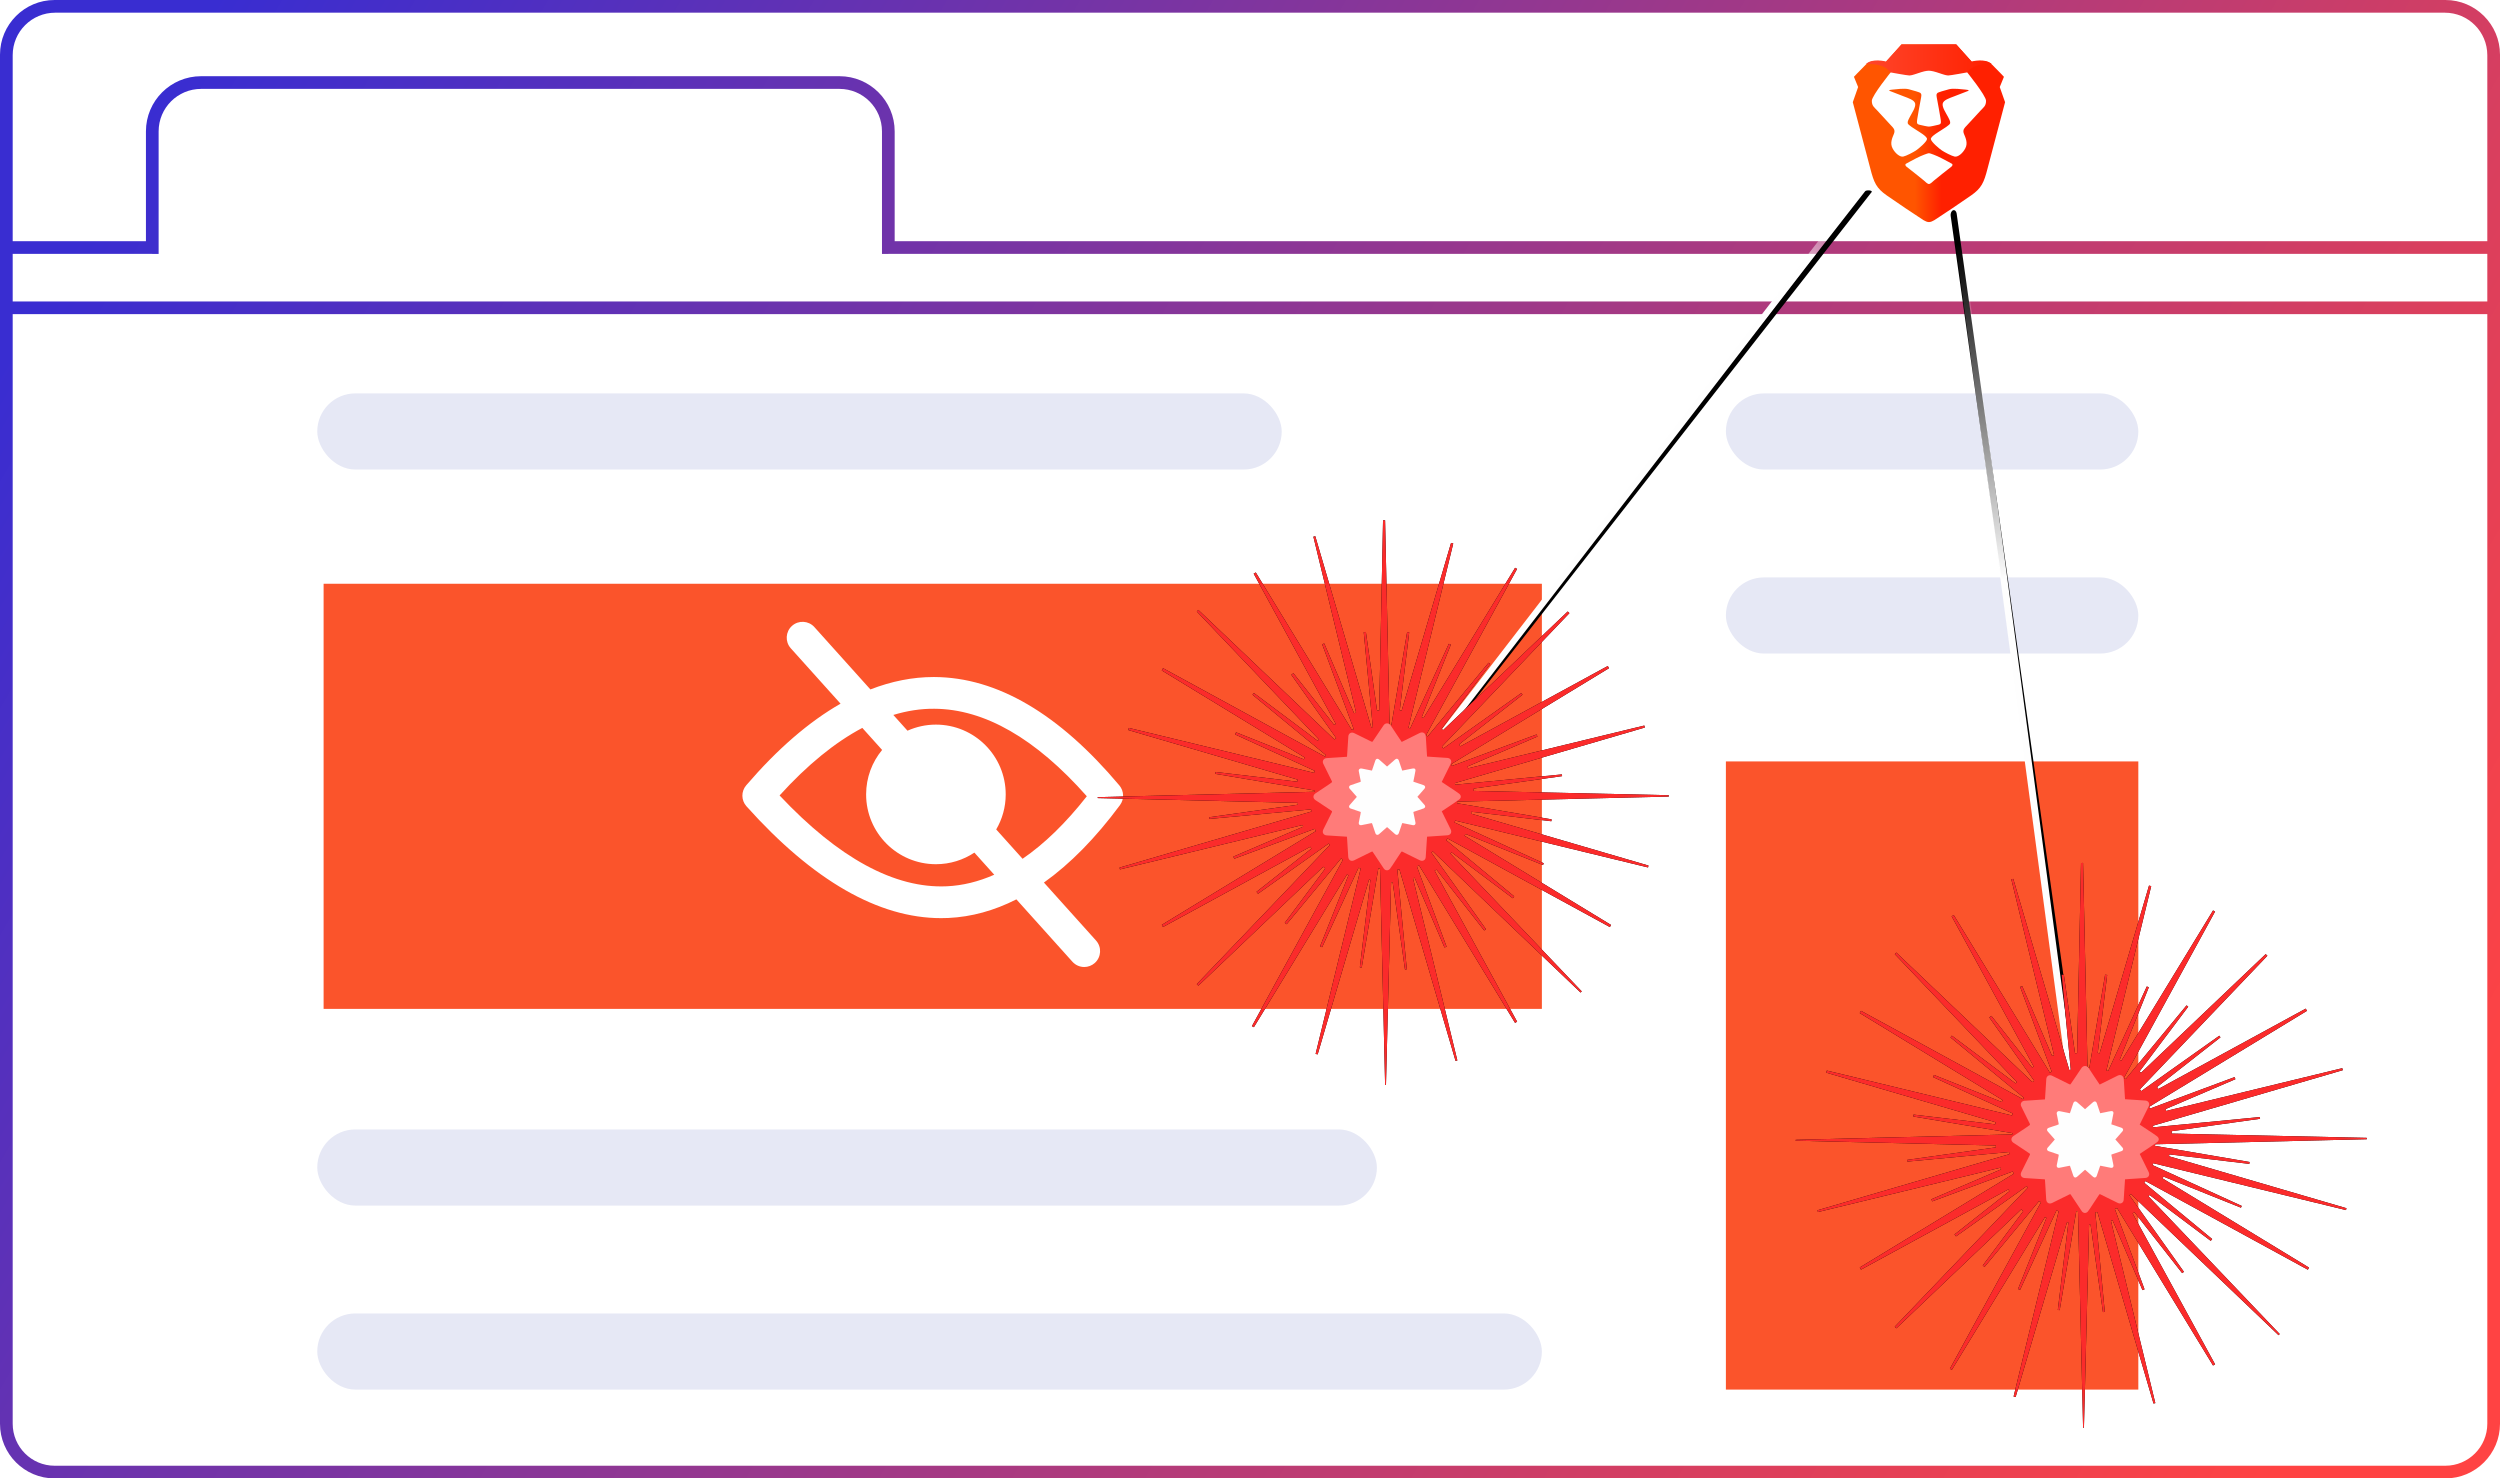 <?xml version="1.0" encoding="UTF-8"?>
<svg width="394px" height="233px" viewBox="0 0 394 233" version="1.1" xmlns="http://www.w3.org/2000/svg" xmlns:xlink="http://www.w3.org/1999/xlink">
    <!-- Generator: Sketch 57.1 (83088) - https://sketch.com -->
    <title>shields copy</title>
    <desc>Created with Sketch.</desc>
    <defs>
        <linearGradient x1="-2.165%" y1="32.514%" x2="101.497%" y2="68.408%" id="linearGradient-1">
            <stop stop-color="#392DD1" offset="0%"></stop>
            <stop stop-color="#FF4343" offset="100%"></stop>
        </linearGradient>
        <filter x="-21.2%" y="-14.2%" width="141.7%" height="130.3%" filterUnits="objectBoundingBox" id="filter-2">
            <feMorphology radius="1.5" operator="dilate" in="SourceAlpha" result="shadowSpreadOuter1"></feMorphology>
            <feOffset dx="0" dy="2" in="shadowSpreadOuter1" result="shadowOffsetOuter1"></feOffset>
            <feGaussianBlur stdDeviation="4" in="shadowOffsetOuter1" result="shadowBlurOuter1"></feGaussianBlur>
            <feColorMatrix values="0 0 0 0 1   0 0 0 0 0.265   0 0 0 0 0.265  0 0 0 1 0" type="matrix" in="shadowBlurOuter1" result="shadowMatrixOuter1"></feColorMatrix>
            <feMerge>
                <feMergeNode in="shadowMatrixOuter1"></feMergeNode>
                <feMergeNode in="SourceGraphic"></feMergeNode>
            </feMerge>
        </filter>
        <path d="M0.539,112 C0.49,112 0.438,111.997 0.387,111.991 C0.101,111.96 -0.063,111.847 0.023,111.739 L73.943,17.145 C74.026,17.038 74.327,16.977 74.612,17.008 C74.898,17.04 75.062,17.153 74.978,17.261 L1.056,111.854 C0.988,111.943 0.773,112 0.539,112" id="path-3"></path>
        <filter x="-8.0%" y="-6.3%" width="116.0%" height="112.6%" filterUnits="objectBoundingBox" id="filter-4">
            <feOffset dx="0" dy="0" in="SourceAlpha" result="shadowOffsetOuter1"></feOffset>
            <feGaussianBlur stdDeviation="2" in="shadowOffsetOuter1" result="shadowBlurOuter1"></feGaussianBlur>
            <feColorMatrix values="0 0 0 0 0.936   0 0 0 0 0.122   0 0 0 0 0.122  0 0 0 1 0" type="matrix" in="shadowBlurOuter1"></feColorMatrix>
        </filter>
        <linearGradient x1="61.868%" y1="-2.856%" x2="50%" y2="14.776%" id="linearGradient-5">
            <stop stop-color="#FFFFFF" stop-opacity="0" offset="0%"></stop>
            <stop stop-color="#FEFEFE" offset="100%"></stop>
        </linearGradient>
        <path d="M112.962,163.994 C112.758,163.994 112.569,163.8 112.504,163.494 L82.465,21.923 C82.385,21.548 82.525,21.145 82.778,21.026 C83.032,20.911 83.3,21.116 83.38,21.494 L113.42,163.065 C113.5,163.439 113.359,163.843 113.107,163.961 C113.059,163.983 113.01,163.994 112.962,163.994" id="path-6"></path>
        <filter x="-19.4%" y="-4.2%" width="138.7%" height="108.4%" filterUnits="objectBoundingBox" id="filter-7">
            <feOffset dx="0" dy="0" in="SourceAlpha" result="shadowOffsetOuter1"></feOffset>
            <feGaussianBlur stdDeviation="2" in="shadowOffsetOuter1" result="shadowBlurOuter1"></feGaussianBlur>
            <feColorMatrix values="0 0 0 0 0.936   0 0 0 0 0.122   0 0 0 0 0.122  0 0 0 1 0" type="matrix" in="shadowBlurOuter1"></feColorMatrix>
        </filter>
        <linearGradient x1="50%" y1="13.209%" x2="51.43%" y2="47.018%" id="linearGradient-8">
            <stop stop-color="#FFFFFF" stop-opacity="0" offset="0%"></stop>
            <stop stop-color="#FEFEFE" offset="100%"></stop>
        </linearGradient>
        <path d="M56.393,85.202 C53.443,75.139 50.494,65.077 47.544,55.015 C47.436,55.033 47.328,55.051 47.22,55.069 C47.719,60.298 48.219,65.527 48.718,70.756 C48.619,70.766 48.521,70.776 48.422,70.786 C47.774,66.198 47.126,61.61 46.477,57.023 C46.399,57.022 46.321,57.021 46.243,57.02 C45.972,67.679 45.702,78.339 45.431,89 C45.385,89 45.338,89 45.292,89 C45.025,77.626 44.757,66.252 44.489,54.878 C44.401,54.874 44.313,54.87 44.225,54.866 C43.353,60.07 42.482,65.275 41.611,70.479 C41.51,70.468 41.409,70.458 41.308,70.446 C41.864,65.857 42.419,61.267 42.976,56.677 C42.905,56.656 42.835,56.634 42.764,56.613 C40.065,65.8 37.365,74.987 34.665,84.174 C34.557,84.147 34.448,84.121 34.339,84.095 C36.708,74.356 39.076,64.618 41.445,54.88 L41.102,54.767 C39.191,58.936 37.28,63.106 35.369,67.276 C35.259,67.233 35.149,67.191 35.039,67.149 C36.532,63.411 38.026,59.674 39.519,55.936 C39.439,55.9 39.36,55.863 39.281,55.826 C34.391,63.847 29.502,71.868 24.612,79.889 C24.509,79.833 24.405,79.776 24.301,79.719 C29.086,70.973 33.871,62.226 38.656,53.48 C38.556,53.418 38.456,53.356 38.357,53.293 C35.495,56.749 32.632,60.204 29.77,63.66 L29.475,63.445 C31.601,60.593 33.728,57.74 35.854,54.888 C35.753,54.792 35.652,54.697 35.551,54.601 C28.989,60.849 22.427,67.096 15.865,73.345 C15.78,73.262 15.694,73.179 15.609,73.096 C22.6,65.786 29.591,58.475 36.583,51.165 C36.524,51.09 36.465,51.014 36.407,50.939 C32.693,53.577 28.979,56.214 25.265,58.853 C25.186,58.751 25.107,58.65 25.028,58.549 C27.913,56.279 30.798,54.009 33.682,51.738 C33.624,51.643 33.566,51.547 33.508,51.452 C25.769,55.666 18.03,59.88 10.291,64.094 C10.227,63.98 10.162,63.866 10.097,63.752 C18.188,58.83 26.277,53.907 34.368,48.984 C34.312,48.865 34.257,48.745 34.201,48.626 C29.972,50.196 25.744,51.765 21.515,53.335 C21.47,53.224 21.425,53.114 21.379,53.002 C25.045,51.431 28.71,49.86 32.376,48.288 L32.284,48.027 C22.692,50.358 13.101,52.688 3.509,55.019 C3.485,54.925 3.46,54.831 3.436,54.737 C13.514,51.79 23.593,48.843 33.672,45.896 C33.656,45.784 33.639,45.671 33.622,45.558 C28.278,46.061 22.934,46.565 17.59,47.068 L17.566,46.797 C22.225,46.139 26.885,45.481 31.545,44.822 C31.541,44.725 31.538,44.628 31.534,44.531 C21.024,44.28 10.514,44.029 0.003,43.778 C0.002,43.729 0.001,43.681 0,43.632 C11.38,43.349 22.76,43.066 34.14,42.783 C34.146,42.717 34.153,42.651 34.16,42.585 C28.952,41.71 23.744,40.836 18.536,39.961 C18.548,39.86 18.559,39.76 18.57,39.659 C22.858,40.17 27.145,40.681 31.433,41.192 C31.455,41.085 31.478,40.979 31.5,40.872 C22.608,38.267 13.715,35.663 4.823,33.057 C4.85,32.944 4.877,32.831 4.904,32.718 C14.634,35.078 24.363,37.438 34.093,39.797 C34.126,39.693 34.16,39.588 34.194,39.483 C30.016,37.573 25.839,35.664 21.661,33.754 C21.706,33.64 21.752,33.527 21.797,33.414 C25.357,34.834 28.918,36.254 32.478,37.673 C32.524,37.575 32.57,37.478 32.615,37.38 C25.107,32.806 17.599,28.234 10.091,23.661 C10.158,23.543 10.226,23.424 10.293,23.306 C18.802,27.951 27.312,32.596 35.821,37.24 C35.869,37.168 35.917,37.095 35.965,37.022 C32.109,33.848 28.253,30.673 24.397,27.498 C24.467,27.403 24.537,27.308 24.607,27.214 C27.957,29.724 31.308,32.236 34.658,34.746 C34.726,34.679 34.793,34.612 34.861,34.545 C28.446,27.821 22.031,21.097 15.615,14.374 C15.696,14.29 15.777,14.207 15.857,14.123 C23.004,20.928 30.15,27.732 37.296,34.536 C37.39,34.466 37.484,34.395 37.578,34.325 C35.222,30.999 32.866,27.673 30.51,24.347 C30.619,24.264 30.729,24.181 30.839,24.098 C32.979,26.81 35.119,29.522 37.259,32.235 C37.344,32.188 37.429,32.141 37.514,32.095 C33.201,24.199 28.889,16.304 24.576,8.408 L24.912,8.215 C29.959,16.49 35.006,24.764 40.052,33.039 C40.151,32.997 40.25,32.956 40.349,32.914 C38.69,28.455 37.03,23.995 35.371,19.537 C35.48,19.494 35.589,19.451 35.698,19.409 C37.266,23.072 38.833,26.735 40.4,30.397 C40.507,30.367 40.613,30.337 40.719,30.307 C38.475,21.066 36.23,11.825 33.985,2.584 C34.087,2.558 34.189,2.533 34.291,2.507 L43.129,32.646 L43.351,32.585 C42.875,27.603 42.4,22.62 41.924,17.637 C42.037,17.623 42.15,17.609 42.263,17.595 C42.851,21.727 43.439,25.86 44.026,29.993 C44.135,29.986 44.245,29.98 44.355,29.973 C44.558,19.985 44.762,9.997 44.965,0.008 C45.075,0.006 45.184,0.003 45.293,0 C45.527,10.743 45.761,21.486 45.994,32.23 C46.089,32.248 46.183,32.266 46.278,32.284 C47.106,27.395 47.934,22.506 48.762,17.617 C48.873,17.629 48.983,17.641 49.093,17.653 C48.597,21.748 48.101,25.843 47.606,29.937 C47.702,29.961 47.798,29.984 47.894,30.008 L55.683,3.567 C55.8,3.596 55.917,3.625 56.034,3.653 C53.679,13.334 51.325,23.015 48.971,32.697 C49.062,32.726 49.153,32.756 49.245,32.786 C51.274,28.345 53.304,23.905 55.333,19.465 C55.441,19.507 55.549,19.55 55.657,19.592 C54.127,23.405 52.598,27.217 51.068,31.03 L51.336,31.164 C56.149,23.271 60.963,15.377 65.776,7.484 C65.883,7.543 65.989,7.602 66.096,7.661 C61.311,16.401 56.526,25.142 51.742,33.882 C51.829,33.941 51.917,34 52.004,34.058 C55.202,30.187 58.4,26.316 61.599,22.445 C61.689,22.512 61.779,22.58 61.869,22.648 C59.312,26.051 56.756,29.454 54.199,32.857 C54.277,32.926 54.355,32.994 54.433,33.062 C60.979,26.83 67.524,20.598 74.07,14.366 C74.161,14.454 74.252,14.541 74.343,14.628 C67.646,21.642 60.95,28.656 54.253,35.669 C54.322,35.764 54.391,35.859 54.459,35.953 C58.56,33.045 62.661,30.137 66.762,27.228 C66.824,27.314 66.887,27.4 66.949,27.486 C63.619,30.094 60.289,32.702 56.96,35.311 C57.024,35.415 57.088,35.518 57.153,35.622 C64.896,31.4 72.64,27.179 80.383,22.958 C80.449,23.075 80.515,23.192 80.581,23.308 L55.704,38.435 C55.748,38.526 55.791,38.618 55.833,38.71 C60.278,37.057 64.722,35.404 69.167,33.751 C69.212,33.861 69.258,33.971 69.304,34.081 C65.632,35.652 61.961,37.223 58.29,38.794 C58.322,38.89 58.355,38.986 58.388,39.082 C67.64,36.835 76.892,34.589 86.145,32.343 C86.171,32.449 86.198,32.554 86.225,32.661 C76.246,35.58 66.269,38.498 56.29,41.418 C56.311,41.5 56.331,41.582 56.351,41.664 C61.952,41.124 67.554,40.584 73.155,40.045 C73.165,40.136 73.175,40.228 73.185,40.32 C68.547,40.971 63.908,41.622 59.269,42.273 C59.265,42.398 59.262,42.523 59.258,42.648 C69.505,42.874 79.752,43.099 89.999,43.324 C89.999,43.398 90,43.471 90,43.543 C78.891,43.809 67.782,44.074 56.673,44.339 C56.655,44.421 56.637,44.502 56.62,44.584 C61.589,45.432 66.559,46.279 71.528,47.126 C71.517,47.227 71.506,47.328 71.495,47.429 C67.293,46.931 63.091,46.432 58.89,45.934 C58.874,46.032 58.858,46.131 58.842,46.229 C68.162,48.956 77.482,51.684 86.802,54.411 C86.777,54.511 86.752,54.611 86.728,54.711 C76.601,52.25 66.475,49.788 56.349,47.326 L56.233,47.617 C60.92,49.762 65.607,51.907 70.295,54.052 C70.255,54.146 70.216,54.24 70.177,54.333 C66.105,52.7 62.032,51.067 57.96,49.433 L57.816,49.711 C65.511,54.397 73.207,59.084 80.902,63.771 C80.84,63.883 80.778,63.997 80.716,64.109 C72.186,59.453 63.657,54.797 55.127,50.14 C55.061,50.23 54.995,50.32 54.929,50.41 C58.5,53.365 62.071,56.32 65.642,59.275 C65.565,59.371 65.488,59.467 65.412,59.563 C62.202,57.155 58.992,54.747 55.782,52.339 C55.717,52.402 55.651,52.464 55.586,52.526 C62.484,59.764 69.383,67.001 76.281,74.239 C76.22,74.302 76.16,74.365 76.099,74.428 C68.338,67.016 60.578,59.604 52.817,52.191 C52.744,52.25 52.671,52.31 52.597,52.369 C55.461,56.392 58.324,60.415 61.188,64.438 C61.094,64.506 61,64.575 60.906,64.644 C58.401,61.449 55.896,58.254 53.391,55.059 C53.293,55.115 53.196,55.172 53.099,55.228 C57.432,63.158 61.765,71.088 66.099,79.018 C65.99,79.081 65.881,79.144 65.772,79.207 L50.65,54.397 C50.534,54.444 50.418,54.491 50.302,54.537 C51.862,58.758 53.422,62.979 54.982,67.199 C54.872,67.241 54.761,67.283 54.651,67.325 C53.08,63.66 51.51,59.994 49.939,56.328 C49.856,56.355 49.773,56.382 49.69,56.409 L56.681,85.127 C56.585,85.152 56.489,85.177 56.393,85.202" id="path-9"></path>
        <filter x="-735.3%" y="-732.0%" width="1543.9%" height="1598.5%" filterUnits="objectBoundingBox" id="filter-10">
            <feMorphology radius="10" operator="dilate" in="SourceAlpha" result="shadowSpreadOuter1"></feMorphology>
            <feOffset dx="0" dy="0" in="shadowSpreadOuter1" result="shadowOffsetOuter1"></feOffset>
            <feGaussianBlur stdDeviation="3" in="shadowOffsetOuter1" result="shadowBlurOuter1"></feGaussianBlur>
            <feColorMatrix values="0 0 0 0 1   0 0 0 0 1   0 0 0 0 1  0 0 0 1 0" type="matrix" in="shadowBlurOuter1"></feColorMatrix>
        </filter>
        <path d="M166.393,139.202 C163.443,129.139 160.494,119.077 157.544,109.015 C157.436,109.033 157.328,109.051 157.22,109.069 C157.719,114.298 158.219,119.527 158.718,124.756 C158.619,124.766 158.521,124.776 158.422,124.786 C157.774,120.198 157.126,115.61 156.477,111.023 C156.399,111.022 156.321,111.021 156.243,111.02 C155.972,121.679 155.702,132.339 155.431,143 C155.385,143 155.338,143 155.292,143 C155.025,131.626 154.757,120.252 154.489,108.878 C154.401,108.874 154.313,108.87 154.225,108.866 C153.353,114.07 152.482,119.275 151.611,124.479 C151.51,124.468 151.409,124.458 151.308,124.446 C151.864,119.857 152.419,115.267 152.976,110.677 C152.905,110.656 152.835,110.634 152.764,110.613 C150.065,119.8 147.365,128.987 144.665,138.174 C144.557,138.147 144.448,138.121 144.339,138.095 C146.708,128.356 149.076,118.618 151.445,108.88 L151.102,108.767 C149.191,112.936 147.28,117.106 145.369,121.276 C145.259,121.233 145.149,121.191 145.039,121.149 C146.532,117.411 148.026,113.674 149.519,109.936 C149.439,109.9 149.36,109.863 149.281,109.826 C144.391,117.847 139.502,125.868 134.612,133.889 C134.509,133.833 134.405,133.776 134.301,133.719 C139.086,124.973 143.871,116.226 148.656,107.48 C148.556,107.418 148.456,107.356 148.357,107.293 C145.495,110.749 142.632,114.204 139.77,117.66 L139.475,117.445 C141.601,114.593 143.728,111.74 145.854,108.888 C145.753,108.792 145.652,108.697 145.551,108.601 C138.989,114.849 132.427,121.096 125.865,127.345 C125.78,127.262 125.694,127.179 125.609,127.096 C132.6,119.786 139.591,112.475 146.583,105.165 C146.524,105.09 146.465,105.014 146.407,104.939 C142.693,107.577 138.979,110.214 135.265,112.853 C135.186,112.751 135.107,112.65 135.028,112.549 C137.913,110.279 140.798,108.009 143.682,105.738 C143.624,105.643 143.566,105.547 143.508,105.452 C135.769,109.666 128.03,113.88 120.291,118.094 C120.227,117.98 120.162,117.866 120.097,117.752 C128.188,112.83 136.277,107.907 144.368,102.984 C144.312,102.865 144.257,102.745 144.201,102.626 C139.972,104.196 135.744,105.765 131.515,107.335 C131.47,107.224 131.425,107.114 131.379,107.002 C135.045,105.431 138.71,103.86 142.376,102.288 L142.284,102.027 C132.692,104.358 123.101,106.688 113.509,109.019 C113.485,108.925 113.46,108.831 113.436,108.737 C123.514,105.79 133.593,102.843 143.672,99.896 C143.656,99.784 143.639,99.671 143.622,99.558 C138.278,100.061 132.934,100.565 127.59,101.068 L127.566,100.797 C132.225,100.139 136.885,99.481 141.545,98.822 C141.541,98.725 141.538,98.628 141.534,98.531 C131.024,98.28 120.514,98.029 110.003,97.778 C110.002,97.729 110.001,97.681 110,97.632 C121.38,97.349 132.76,97.066 144.14,96.783 C144.146,96.717 144.153,96.651 144.16,96.585 C138.952,95.71 133.744,94.836 128.536,93.961 C128.548,93.86 128.559,93.76 128.57,93.659 C132.858,94.17 137.145,94.681 141.433,95.192 C141.455,95.085 141.478,94.979 141.5,94.872 C132.608,92.267 123.715,89.663 114.823,87.057 C114.85,86.944 114.877,86.831 114.904,86.718 C124.634,89.078 134.363,91.438 144.093,93.797 C144.126,93.693 144.16,93.588 144.194,93.483 C140.016,91.573 135.839,89.664 131.661,87.754 C131.706,87.64 131.752,87.527 131.797,87.414 C135.357,88.834 138.918,90.254 142.478,91.673 C142.524,91.575 142.57,91.478 142.615,91.38 C135.107,86.806 127.599,82.234 120.091,77.661 C120.158,77.543 120.226,77.424 120.293,77.306 C128.802,81.951 137.312,86.596 145.821,91.24 C145.869,91.168 145.917,91.095 145.965,91.022 C142.109,87.848 138.253,84.673 134.397,81.498 C134.467,81.403 134.537,81.308 134.607,81.214 C137.957,83.724 141.308,86.236 144.658,88.746 C144.726,88.679 144.793,88.612 144.861,88.545 C138.446,81.821 132.031,75.097 125.615,68.374 C125.696,68.29 125.777,68.207 125.857,68.123 C133.004,74.928 140.15,81.732 147.296,88.536 C147.39,88.466 147.484,88.395 147.578,88.325 C145.222,84.999 142.866,81.673 140.51,78.347 C140.619,78.264 140.729,78.181 140.839,78.098 C142.979,80.81 145.119,83.522 147.259,86.235 C147.344,86.188 147.429,86.141 147.514,86.095 C143.201,78.199 138.889,70.304 134.576,62.408 L134.912,62.215 C139.959,70.49 145.006,78.764 150.052,87.039 C150.151,86.997 150.25,86.956 150.349,86.914 C148.69,82.455 147.03,77.995 145.371,73.537 C145.48,73.494 145.589,73.451 145.698,73.409 C147.266,77.072 148.833,80.735 150.4,84.397 C150.507,84.367 150.613,84.337 150.719,84.307 C148.475,75.066 146.23,65.825 143.985,56.584 C144.087,56.558 144.189,56.533 144.291,56.507 L153.129,86.646 L153.351,86.585 C152.875,81.603 152.4,76.62 151.924,71.637 C152.037,71.623 152.15,71.609 152.263,71.595 C152.851,75.727 153.439,79.86 154.026,83.993 C154.135,83.986 154.245,83.98 154.355,83.973 C154.558,73.985 154.762,63.997 154.965,54.008 C155.075,54.006 155.184,54.003 155.293,54 C155.527,64.743 155.761,75.486 155.994,86.23 C156.089,86.248 156.183,86.266 156.278,86.284 C157.106,81.395 157.934,76.506 158.762,71.617 C158.873,71.629 158.983,71.641 159.093,71.653 C158.597,75.748 158.101,79.843 157.606,83.937 C157.702,83.961 157.798,83.984 157.894,84.008 L165.683,57.567 C165.8,57.596 165.917,57.625 166.034,57.653 C163.679,67.334 161.325,77.015 158.971,86.697 C159.062,86.726 159.153,86.756 159.245,86.786 C161.274,82.345 163.304,77.905 165.333,73.465 C165.441,73.507 165.549,73.55 165.657,73.592 C164.127,77.405 162.598,81.217 161.068,85.03 L161.336,85.164 C166.149,77.271 170.963,69.377 175.776,61.484 C175.883,61.543 175.989,61.602 176.096,61.661 C171.311,70.401 166.526,79.142 161.742,87.882 C161.829,87.941 161.917,88 162.004,88.058 C165.202,84.187 168.4,80.316 171.599,76.445 C171.689,76.512 171.779,76.58 171.869,76.648 C169.312,80.051 166.756,83.454 164.199,86.857 C164.277,86.926 164.355,86.994 164.433,87.062 C170.979,80.83 177.524,74.598 184.07,68.366 C184.161,68.454 184.252,68.541 184.343,68.628 C177.646,75.642 170.95,82.656 164.253,89.669 C164.322,89.764 164.391,89.859 164.459,89.953 C168.56,87.045 172.661,84.137 176.762,81.228 C176.824,81.314 176.887,81.4 176.949,81.486 C173.619,84.094 170.289,86.702 166.96,89.311 C167.024,89.415 167.088,89.518 167.153,89.622 C174.896,85.4 182.64,81.179 190.383,76.958 C190.449,77.075 190.515,77.192 190.581,77.308 L165.704,92.435 C165.748,92.526 165.791,92.618 165.833,92.71 C170.278,91.057 174.722,89.404 179.167,87.751 C179.212,87.861 179.258,87.971 179.304,88.081 C175.632,89.652 171.961,91.223 168.29,92.794 C168.322,92.89 168.355,92.986 168.388,93.082 C177.64,90.835 186.892,88.589 196.145,86.343 C196.171,86.449 196.198,86.554 196.225,86.661 C186.246,89.58 176.269,92.498 166.29,95.418 C166.311,95.5 166.331,95.582 166.351,95.664 C171.952,95.124 177.554,94.584 183.155,94.045 C183.165,94.136 183.175,94.228 183.185,94.32 C178.547,94.971 173.908,95.622 169.269,96.273 C169.265,96.398 169.262,96.523 169.258,96.648 C179.505,96.874 189.752,97.099 199.999,97.324 C199.999,97.398 200,97.471 200,97.543 C188.891,97.809 177.782,98.074 166.673,98.339 C166.655,98.421 166.637,98.502 166.62,98.584 C171.589,99.432 176.559,100.279 181.528,101.126 C181.517,101.227 181.506,101.328 181.495,101.429 C177.293,100.931 173.091,100.432 168.89,99.934 C168.874,100.032 168.858,100.131 168.842,100.229 C178.162,102.956 187.482,105.684 196.802,108.411 C196.777,108.511 196.752,108.611 196.728,108.711 C186.601,106.25 176.475,103.788 166.349,101.326 L166.233,101.617 C170.92,103.762 175.607,105.907 180.295,108.052 C180.255,108.146 180.216,108.24 180.177,108.333 C176.105,106.7 172.032,105.067 167.96,103.433 L167.816,103.711 C175.511,108.397 183.207,113.084 190.902,117.771 C190.84,117.883 190.778,117.997 190.716,118.109 C182.186,113.453 173.657,108.797 165.127,104.14 C165.061,104.23 164.995,104.32 164.929,104.41 C168.5,107.365 172.071,110.32 175.642,113.275 C175.565,113.371 175.488,113.467 175.412,113.563 C172.202,111.155 168.992,108.747 165.782,106.339 C165.717,106.402 165.651,106.464 165.586,106.526 C172.484,113.764 179.383,121.001 186.281,128.239 C186.22,128.302 186.16,128.365 186.099,128.428 C178.338,121.016 170.578,113.604 162.817,106.191 C162.744,106.25 162.671,106.31 162.597,106.369 C165.461,110.392 168.324,114.415 171.188,118.438 C171.094,118.506 171,118.575 170.906,118.644 C168.401,115.449 165.896,112.254 163.391,109.059 C163.293,109.115 163.196,109.172 163.099,109.228 C167.432,117.158 171.765,125.088 176.099,133.018 C175.99,133.081 175.881,133.144 175.772,133.207 L160.65,108.397 C160.534,108.444 160.418,108.491 160.302,108.537 C161.862,112.758 163.422,116.979 164.982,121.199 C164.872,121.241 164.761,121.283 164.651,121.325 C163.08,117.66 161.51,113.994 159.939,110.328 C159.856,110.355 159.773,110.382 159.69,110.409 L166.681,139.127 C166.585,139.152 166.489,139.177 166.393,139.202" id="path-11"></path>
        <filter x="-735.3%" y="-732.0%" width="1543.9%" height="1598.5%" filterUnits="objectBoundingBox" id="filter-12">
            <feMorphology radius="10" operator="dilate" in="SourceAlpha" result="shadowSpreadOuter1"></feMorphology>
            <feOffset dx="0" dy="0" in="shadowSpreadOuter1" result="shadowOffsetOuter1"></feOffset>
            <feGaussianBlur stdDeviation="3" in="shadowOffsetOuter1" result="shadowBlurOuter1"></feGaussianBlur>
            <feColorMatrix values="0 0 0 0 1   0 0 0 0 1   0 0 0 0 1  0 0 0 1 0" type="matrix" in="shadowBlurOuter1"></feColorMatrix>
        </filter>
        <linearGradient x1="0%" y1="50.706%" x2="100%" y2="50.706%" id="linearGradient-13">
            <stop stop-color="#FF5500" offset="0%"></stop>
            <stop stop-color="#FF5500" offset="40.988%"></stop>
            <stop stop-color="#FF2000" offset="58.198%"></stop>
            <stop stop-color="#FF2000" offset="100%"></stop>
        </linearGradient>
        <linearGradient x1="2.148%" y1="50.706%" x2="100%" y2="50.706%" id="linearGradient-14">
            <stop stop-color="#FF452A" offset="0%"></stop>
            <stop stop-color="#FF2000" offset="100%"></stop>
        </linearGradient>
        <linearGradient x1="2.148%" y1="50.706%" x2="100%" y2="50.706%" id="linearGradient-15">
            <stop stop-color="#FF452A" offset="0%"></stop>
            <stop stop-color="#FF2000" offset="100%"></stop>
        </linearGradient>
    </defs>
    <g id="[archive]-assets-and-prototype" stroke="none" stroke-width="1" fill="none" fill-rule="evenodd">
        <g id="spot-graphic-desktop" transform="translate(-56, -29)">
            <g id="shields-copy" transform="translate(56, 29)">
                <path d="M392,38.009 L141,38.009 L141,20.706 C141,15.907 137.102,12.009 132.299,12.009 L31.701,12.009 C26.891,12.009 23,15.9 23,20.706 L23,38.009 L2,38.009 L2,8.692 C2,4.997 5,2 8.698,2 L385.302,2 C389.002,2 392,4.994 392,8.692 L392,38.009 Z M392,47.511 L2,47.511 L2,40.01 L23.971,40.01 C23.981,40.01 23.99,40.016 24,40.016 L25,40.016 L25,38.009 L25,33.008 L25,20.706 C25,17.005 27.995,14.009 31.701,14.009 L132.299,14.009 C135.998,14.009 139,17.012 139,20.706 L139,33.008 L139,38.009 L139,40.016 L140,40.016 C140.01,40.016 140.019,40.01 140.029,40.01 L392,40.01 L392,47.511 Z M392,224.38 C392,228.033 389.033,231 385.389,231 L8.611,231 C4.96,231 2,228.037 2,224.38 L2,49.512 L392,49.512 L392,224.38 Z M385.389,-2.84217094e-14 L385.302,-2.84217094e-14 L8.698,-2.84217094e-14 L8.611,-2.84217094e-14 C3.862,-2.84217094e-14 0,3.863 0,8.62 L0,8.692 L0,39.009 L0,224.38 C0,229.141 3.855,233 8.611,233 L385.389,233 C390.138,233 394,229.137 394,224.38 L394,39.009 L394,8.692 L394,8.62 C394,3.859 390.145,-2.84217094e-14 385.389,-2.84217094e-14 L385.389,-2.84217094e-14 Z" id="Fill-1-Copy" fill="url(#linearGradient-1)" fill-rule="nonzero"></path>
                <path d="M272,219 L337,219 L337,120 L272,120 L272,219 Z M51,159 L243,159 L243,92 L51,92 L51,159 Z" id="Fill-1" fill="#FB542B"></path>
                <g id="content-fills" transform="translate(50, 62)" fill="#E6E8F5">
                    <rect id="Rectangle" x="0" y="0" width="152" height="12" rx="6"></rect>
                    <rect id="Rectangle-Copy-3" x="222" y="0" width="65" height="12" rx="6"></rect>
                    <rect id="Rectangle-Copy-4" x="222" y="29" width="65" height="12" rx="6"></rect>
                    <rect id="Rectangle-Copy" x="0" y="116" width="167" height="12" rx="6"></rect>
                    <rect id="Rectangle-Copy-2" x="0" y="145" width="193" height="12" rx="6"></rect>
                </g>
                <path d="M161.158,135.345 L157.003,130.721 C157.949,129.097 158.5,127.215 158.5,125.199 C158.5,119.124 153.575,114.199 147.5,114.199 C145.903,114.199 144.389,114.547 143.02,115.159 L140.789,112.676 C142.965,112.014 145.123,111.679 147.256,111.7 C155.146,111.741 163.222,116.379 171.283,125.492 C167.968,129.718 164.586,132.998 161.158,135.345 M149.225,139.678 C141.004,140.055 132.155,135.244 122.862,125.363 C127.233,120.545 131.594,116.994 135.901,114.717 L139.022,118.191 C137.447,120.094 136.5,122.536 136.5,125.199 C136.5,131.275 141.425,136.199 147.5,136.199 C149.742,136.199 151.825,135.525 153.563,134.373 L156.693,137.856 C154.221,138.946 151.73,139.562 149.225,139.678 M176.509,126.884 C177.197,125.954 177.158,124.673 176.414,123.787 C166.934,112.501 157.133,106.752 147.283,106.7 C147.238,106.7 147.193,106.699 147.148,106.699 C143.826,106.699 140.498,107.364 137.175,108.654 L128.346,98.828 C127.423,97.802 125.843,97.717 124.816,98.64 C123.789,99.563 123.704,101.143 124.627,102.17 L132.471,110.9 C127.482,113.751 122.514,118.043 117.602,123.767 C116.786,124.719 116.801,126.129 117.637,127.063 C128.125,138.772 138.439,144.699 148.317,144.699 C148.697,144.699 149.077,144.69 149.457,144.673 C153.1,144.503 156.679,143.518 160.182,141.74 L169.016,151.571 C169.51,152.12 170.191,152.4 170.876,152.4 C171.471,152.4 172.069,152.188 172.546,151.759 C173.573,150.836 173.658,149.256 172.735,148.229 L164.523,139.09 C168.645,136.157 172.65,132.093 176.509,126.884" id="Fill-1" fill="#FFFFFF"></path>
                <g id="beams" filter="url(#filter-2)" transform="translate(220, 11)">
                    <g id="beam-shadow-1" fill="black" fill-opacity="1">
                        <use filter="url(#filter-4)" xlink:href="#path-3"></use>
                    </g>
                    <path d="M2.583,109 C2.529,109 2.473,108.997 2.418,108.991 C2.109,108.956 1.932,108.833 2.024,108.714 L81.858,5.159 C81.948,5.042 82.273,4.975 82.581,5.009 C82.89,5.044 83.067,5.167 82.976,5.286 L3.141,108.841 C3.067,108.937 2.834,109 2.583,109" id="white-beam-1" fill="url(#linearGradient-5)"></path>
                    <g id="beam-shadow-2" transform="translate(97.942, 92.494) rotate(4) translate(-97.942, -92.494) " fill="black" fill-opacity="1">
                        <use filter="url(#filter-7)" xlink:href="#path-6"></use>
                    </g>
                    <path d="M112.917,163.959 C112.693,163.959 112.486,163.739 112.414,163.392 L79.468,3.012 C79.381,2.587 79.534,2.13 79.811,1.996 C80.09,1.865 80.384,2.098 80.472,2.526 L113.419,162.906 C113.506,163.331 113.353,163.788 113.076,163.922 C113.023,163.946 112.969,163.959 112.917,163.959" id="white-beam-2" fill="url(#linearGradient-8)" transform="translate(96.443, 82.959) rotate(4) translate(-96.443, -82.959) "></path>
                </g>
                <g id="bursts" transform="translate(173, 82)">
                    <g id="Fill-1">
                        <use fill="black" fill-opacity="1" filter="url(#filter-10)" xlink:href="#path-9"></use>
                        <use fill="#FB2B2B" fill-rule="evenodd" xlink:href="#path-9"></use>
                    </g>
                    <path d="M39.289,37.265 C39.325,36.721 39.361,36.182 39.396,35.644 C39.43,35.116 39.458,34.586 39.497,34.058 C39.533,33.569 39.966,33.32 40.411,33.536 C41.275,33.957 42.136,34.386 42.998,34.812 C43.018,34.822 43.039,34.83 43.059,34.839 C43.272,34.941 43.275,34.944 43.406,34.75 C43.952,33.945 44.499,33.139 45.037,32.328 C45.344,31.863 45.913,31.916 46.184,32.338 C46.742,33.206 47.327,34.058 47.909,34.929 C48.288,34.742 48.664,34.556 49.039,34.369 C49.609,34.086 50.178,33.802 50.748,33.52 C51.238,33.278 51.672,33.541 51.705,34.09 C51.765,35.109 51.833,36.126 51.898,37.144 C51.9,37.171 51.905,37.199 51.91,37.236 C52.517,37.276 53.122,37.316 53.726,37.356 C54.187,37.386 54.649,37.412 55.111,37.448 C55.608,37.486 55.853,37.92 55.632,38.369 C55.325,38.995 55.015,39.619 54.706,40.244 C54.544,40.571 54.384,40.898 54.216,41.238 C54.662,41.534 55.102,41.826 55.541,42.119 C56.01,42.433 56.494,42.727 56.94,43.07 C57.315,43.357 57.315,43.746 56.948,44.012 C56.159,44.581 55.338,45.107 54.53,45.651 C54.429,45.718 54.33,45.787 54.221,45.862 C54.494,46.416 54.762,46.961 55.031,47.505 C55.231,47.911 55.434,48.317 55.633,48.725 C55.849,49.167 55.612,49.607 55.123,49.643 C54.056,49.722 52.988,49.787 51.904,49.86 C51.874,50.324 51.843,50.789 51.813,51.254 C51.773,51.872 51.738,52.49 51.691,53.107 C51.657,53.559 51.217,53.798 50.796,53.595 C50.174,53.294 49.556,52.986 48.936,52.681 C48.639,52.535 48.338,52.393 48.045,52.238 C47.937,52.18 47.878,52.198 47.816,52.292 C47.491,52.787 47.165,53.281 46.837,53.774 C46.58,54.161 46.34,54.562 46.055,54.927 C45.805,55.244 45.342,55.255 45.077,54.869 C44.491,54.012 43.921,53.143 43.352,52.274 C43.275,52.156 43.212,52.206 43.135,52.244 C42.232,52.69 41.33,53.136 40.426,53.58 C39.939,53.821 39.514,53.564 39.482,53.023 C39.422,52.01 39.355,50.998 39.29,49.986 C39.288,49.949 39.279,49.911 39.271,49.864 C38.76,49.83 38.255,49.798 37.749,49.766 C37.199,49.731 36.647,49.703 36.098,49.66 C35.561,49.618 35.326,49.195 35.564,48.71 C36.001,47.823 36.442,46.936 36.885,46.05 C36.947,45.927 36.968,45.86 36.82,45.763 C35.987,45.22 35.173,44.648 34.335,44.112 C33.895,43.831 33.886,43.331 34.318,43.039 C34.993,42.585 35.672,42.139 36.349,41.687 C36.532,41.565 36.715,41.44 36.889,41.304 C36.921,41.278 36.935,41.183 36.915,41.141 C36.461,40.213 35.996,39.29 35.545,38.361 C35.344,37.948 35.6,37.515 36.062,37.481 C37.007,37.411 37.954,37.356 38.899,37.294 C39.026,37.286 39.153,37.276 39.289,37.265" id="Fill-1" fill="#FF7B79"></path>
                    <path d="M40.84,43.585 C40.648,43.366 40.458,43.148 40.267,42.932 C40.079,42.719 39.891,42.509 39.705,42.295 C39.533,42.096 39.604,41.838 39.853,41.752 C40.34,41.585 40.828,41.422 41.315,41.256 C41.326,41.252 41.337,41.249 41.348,41.244 C41.468,41.202 41.47,41.201 41.446,41.079 C41.348,40.569 41.25,40.057 41.146,39.547 C41.087,39.256 41.323,39.061 41.585,39.117 C42.125,39.235 42.668,39.335 43.218,39.445 C43.29,39.231 43.362,39.019 43.434,38.807 C43.542,38.484 43.65,38.162 43.759,37.839 C43.853,37.563 44.117,37.499 44.337,37.694 C44.745,38.056 45.156,38.415 45.565,38.775 C45.576,38.784 45.589,38.793 45.605,38.805 C45.849,38.591 46.093,38.377 46.337,38.164 C46.523,38.001 46.708,37.836 46.896,37.675 C47.098,37.501 47.355,37.573 47.443,37.827 C47.563,38.179 47.681,38.532 47.801,38.885 C47.864,39.07 47.927,39.253 47.992,39.446 C48.272,39.39 48.549,39.332 48.826,39.278 C49.123,39.219 49.417,39.148 49.715,39.108 C49.966,39.075 50.114,39.223 50.075,39.461 C49.992,39.975 49.88,40.484 49.78,40.995 C49.768,41.058 49.756,41.122 49.743,41.191 C50.056,41.298 50.364,41.403 50.672,41.506 C50.901,41.584 51.131,41.661 51.361,41.74 C51.609,41.826 51.686,42.08 51.516,42.279 C51.141,42.712 50.762,43.141 50.379,43.577 C50.543,43.764 50.708,43.952 50.873,44.139 C51.091,44.388 51.311,44.635 51.527,44.885 C51.686,45.068 51.609,45.325 51.373,45.407 C51.024,45.529 50.674,45.646 50.324,45.766 C50.155,45.822 49.988,45.883 49.819,45.934 C49.756,45.953 49.74,45.982 49.753,46.042 C49.817,46.351 49.881,46.661 49.943,46.971 C49.992,47.215 50.054,47.457 50.084,47.703 C50.109,47.917 49.938,48.097 49.691,48.051 C49.145,47.948 48.601,47.835 48.057,47.721 C47.983,47.706 47.978,47.749 47.964,47.793 C47.79,48.301 47.618,48.812 47.444,49.321 C47.35,49.596 47.093,49.66 46.876,49.468 C46.469,49.107 46.062,48.75 45.654,48.392 C45.639,48.378 45.622,48.368 45.6,48.353 C45.395,48.534 45.191,48.712 44.987,48.891 C44.766,49.086 44.547,49.284 44.323,49.476 C44.104,49.662 43.855,49.591 43.762,49.318 C43.59,48.817 43.422,48.315 43.254,47.813 C43.232,47.744 43.213,47.71 43.121,47.73 C42.6,47.84 42.075,47.931 41.556,48.045 C41.284,48.105 41.091,47.919 41.144,47.646 C41.227,47.22 41.315,46.794 41.4,46.368 C41.424,46.252 41.446,46.136 41.46,46.018 C41.463,45.996 41.432,45.955 41.408,45.947 C40.886,45.767 40.361,45.595 39.838,45.415 C39.605,45.334 39.538,45.073 39.701,44.886 C40.032,44.503 40.369,44.124 40.703,43.743 C40.749,43.692 40.793,43.64 40.84,43.585" id="Fill-4" fill="#FEFEFE"></path>
                    <g id="Fill-1">
                        <use fill="black" fill-opacity="1" filter="url(#filter-12)" xlink:href="#path-11"></use>
                        <use fill="#FB2B2B" fill-rule="evenodd" xlink:href="#path-11"></use>
                    </g>
                    <path d="M149.289,91.265 C149.325,90.721 149.361,90.182 149.396,89.644 C149.43,89.116 149.458,88.586 149.497,88.058 C149.533,87.569 149.966,87.32 150.411,87.536 C151.275,87.957 152.136,88.386 152.998,88.812 C153.018,88.822 153.039,88.83 153.059,88.839 C153.272,88.941 153.275,88.944 153.406,88.75 C153.952,87.945 154.499,87.139 155.037,86.328 C155.344,85.863 155.913,85.916 156.184,86.338 C156.742,87.206 157.327,88.058 157.909,88.929 C158.288,88.742 158.664,88.556 159.039,88.369 C159.609,88.086 160.178,87.802 160.748,87.52 C161.238,87.278 161.672,87.541 161.705,88.09 C161.765,89.109 161.833,90.126 161.898,91.144 C161.9,91.171 161.905,91.199 161.91,91.236 C162.517,91.276 163.122,91.316 163.726,91.356 C164.187,91.386 164.649,91.412 165.111,91.448 C165.608,91.486 165.853,91.92 165.632,92.369 C165.325,92.995 165.015,93.619 164.706,94.244 C164.544,94.571 164.384,94.898 164.216,95.238 C164.662,95.534 165.102,95.826 165.541,96.119 C166.01,96.433 166.494,96.727 166.94,97.07 C167.315,97.357 167.315,97.746 166.948,98.012 C166.159,98.581 165.338,99.107 164.53,99.651 C164.429,99.718 164.33,99.787 164.221,99.862 C164.494,100.416 164.762,100.961 165.031,101.505 C165.231,101.911 165.434,102.317 165.633,102.725 C165.849,103.167 165.612,103.607 165.123,103.643 C164.056,103.722 162.988,103.787 161.904,103.86 C161.874,104.324 161.843,104.789 161.813,105.254 C161.773,105.872 161.738,106.49 161.691,107.107 C161.657,107.559 161.217,107.798 160.796,107.595 C160.174,107.294 159.556,106.986 158.936,106.681 C158.639,106.535 158.338,106.393 158.045,106.238 C157.937,106.18 157.878,106.198 157.816,106.292 C157.491,106.787 157.165,107.281 156.837,107.774 C156.58,108.161 156.34,108.562 156.055,108.927 C155.805,109.244 155.342,109.255 155.077,108.869 C154.491,108.012 153.921,107.143 153.352,106.274 C153.275,106.156 153.212,106.206 153.135,106.244 C152.232,106.69 151.33,107.136 150.426,107.58 C149.939,107.821 149.514,107.564 149.482,107.023 C149.422,106.01 149.355,104.998 149.29,103.986 C149.288,103.949 149.279,103.911 149.271,103.864 C148.76,103.83 148.255,103.798 147.749,103.766 C147.199,103.731 146.647,103.703 146.098,103.66 C145.561,103.618 145.326,103.195 145.564,102.71 C146.001,101.823 146.442,100.936 146.885,100.05 C146.947,99.927 146.968,99.86 146.82,99.763 C145.987,99.22 145.173,98.648 144.335,98.112 C143.895,97.831 143.886,97.331 144.318,97.039 C144.993,96.585 145.672,96.139 146.349,95.687 C146.532,95.565 146.715,95.44 146.889,95.304 C146.921,95.278 146.935,95.183 146.915,95.141 C146.461,94.213 145.996,93.29 145.545,92.361 C145.344,91.948 145.6,91.515 146.062,91.481 C147.007,91.411 147.954,91.356 148.899,91.294 C149.026,91.286 149.153,91.276 149.289,91.265" id="Fill-1" fill="#FF7B79"></path>
                    <path d="M150.84,97.585 C150.648,97.366 150.458,97.148 150.267,96.932 C150.079,96.719 149.891,96.509 149.705,96.295 C149.533,96.096 149.604,95.838 149.853,95.752 C150.34,95.585 150.828,95.422 151.315,95.256 C151.326,95.252 151.337,95.249 151.348,95.244 C151.468,95.202 151.47,95.201 151.446,95.079 C151.348,94.569 151.25,94.057 151.146,93.547 C151.087,93.256 151.323,93.061 151.585,93.117 C152.125,93.235 152.668,93.335 153.218,93.445 C153.29,93.231 153.362,93.019 153.434,92.807 C153.542,92.484 153.65,92.162 153.759,91.839 C153.853,91.563 154.117,91.499 154.337,91.694 C154.745,92.056 155.156,92.415 155.565,92.775 C155.576,92.784 155.589,92.793 155.605,92.805 C155.849,92.591 156.093,92.377 156.337,92.164 C156.523,92.001 156.708,91.836 156.896,91.675 C157.098,91.501 157.355,91.573 157.443,91.827 C157.563,92.179 157.681,92.532 157.801,92.885 C157.864,93.07 157.927,93.253 157.992,93.446 C158.272,93.39 158.549,93.332 158.826,93.278 C159.123,93.219 159.417,93.148 159.715,93.108 C159.966,93.075 160.114,93.223 160.075,93.461 C159.992,93.975 159.88,94.484 159.78,94.995 C159.768,95.058 159.756,95.122 159.743,95.191 C160.056,95.298 160.364,95.403 160.672,95.506 C160.901,95.584 161.131,95.661 161.361,95.74 C161.609,95.826 161.686,96.08 161.516,96.279 C161.141,96.712 160.762,97.141 160.379,97.577 C160.543,97.764 160.708,97.952 160.873,98.139 C161.091,98.388 161.311,98.635 161.527,98.885 C161.686,99.068 161.609,99.325 161.373,99.407 C161.024,99.529 160.674,99.646 160.324,99.766 C160.155,99.822 159.988,99.883 159.819,99.934 C159.756,99.953 159.74,99.982 159.753,100.042 C159.817,100.351 159.881,100.661 159.943,100.971 C159.992,101.215 160.054,101.457 160.084,101.703 C160.109,101.917 159.938,102.097 159.691,102.051 C159.145,101.948 158.601,101.835 158.057,101.721 C157.983,101.706 157.978,101.749 157.964,101.793 C157.79,102.301 157.618,102.812 157.444,103.321 C157.35,103.596 157.093,103.66 156.876,103.468 C156.469,103.107 156.062,102.75 155.654,102.392 C155.639,102.378 155.622,102.368 155.6,102.353 C155.395,102.534 155.191,102.712 154.987,102.891 C154.766,103.086 154.547,103.284 154.323,103.476 C154.104,103.662 153.855,103.591 153.762,103.318 C153.59,102.817 153.422,102.315 153.254,101.813 C153.232,101.744 153.213,101.71 153.121,101.73 C152.6,101.84 152.075,101.931 151.556,102.045 C151.284,102.105 151.091,101.919 151.144,101.646 C151.227,101.22 151.315,100.794 151.4,100.368 C151.424,100.252 151.446,100.136 151.46,100.018 C151.463,99.996 151.432,99.955 151.408,99.947 C150.886,99.767 150.361,99.595 149.838,99.415 C149.605,99.334 149.538,99.073 149.701,98.886 C150.032,98.503 150.369,98.124 150.703,97.743 C150.749,97.692 150.793,97.64 150.84,97.585" id="Fill-4" fill="#FEFEFE"></path>
                </g>
                <g id="brave-release" transform="translate(292, 7)" fill-rule="nonzero">
                    <path d="M23.16,6.717 L23.82,5.105 C23.82,5.105 22.98,4.21 21.96,3.195 C20.94,2.18 18.78,2.777 18.78,2.777 L16.32,0 L12,0 L7.68,0 L5.22,2.777 C5.22,2.777 3.06,2.18 2.04,3.195 C1.02,4.21 0.18,5.105 0.18,5.105 L0.84,6.717 L0,9.105 C0,9.105 2.47,18.415 2.76,19.552 C3.33,21.79 3.72,22.656 5.34,23.79 C6.96,24.925 9.9,26.895 10.38,27.193 C10.86,27.492 11.46,28 12,28 C12.54,28 13.14,27.492 13.62,27.193 C14.1,26.895 17.04,24.925 18.66,23.79 C20.28,22.656 20.67,21.79 21.24,19.552 C21.529,18.415 24,9.105 24,9.105 L23.16,6.717 Z" id="Path" fill="url(#linearGradient-13)"></path>
                    <path d="M17.923,4.27 C17.923,4.27 21,8.071 21,8.883 C21,9.695 20.613,9.91 20.224,10.332 C19.834,10.754 18.135,12.598 17.916,12.835 C17.698,13.072 17.244,13.431 17.511,14.078 C17.778,14.724 18.173,15.546 17.734,16.38 C17.295,17.215 16.544,17.771 16.063,17.679 C15.581,17.587 14.451,16.984 14.035,16.708 C13.619,16.432 12.302,15.322 12.302,14.897 C12.302,14.472 13.664,13.709 13.915,13.536 C14.167,13.363 15.315,12.692 15.338,12.429 C15.362,12.166 15.353,12.088 15.014,11.438 C14.675,10.787 14.065,9.919 14.167,9.341 C14.268,8.764 15.252,8.463 15.954,8.192 C16.656,7.922 18.008,7.41 18.177,7.331 C18.346,7.251 18.302,7.175 17.791,7.126 C17.279,7.076 15.828,6.879 15.173,7.066 C14.519,7.252 13.401,7.535 13.31,7.686 C13.22,7.836 13.14,7.841 13.233,8.36 C13.326,8.879 13.804,11.367 13.851,11.81 C13.897,12.252 13.988,12.544 13.522,12.653 C13.055,12.762 12.27,12.951 12,12.951 C11.73,12.951 10.945,12.762 10.478,12.653 C10.012,12.544 10.103,12.252 10.149,11.81 C10.196,11.367 10.674,8.879 10.767,8.36 C10.86,7.841 10.78,7.836 10.69,7.686 C10.599,7.535 9.481,7.252 8.827,7.066 C8.172,6.879 6.721,7.076 6.209,7.126 C5.698,7.175 5.654,7.251 5.823,7.331 C5.992,7.41 7.344,7.922 8.046,8.192 C8.748,8.463 9.732,8.764 9.833,9.341 C9.935,9.919 9.325,10.787 8.986,11.438 C8.647,12.088 8.638,12.166 8.662,12.429 C8.685,12.692 9.833,13.363 10.085,13.536 C10.336,13.709 11.698,14.472 11.698,14.897 C11.698,15.322 10.381,16.432 9.965,16.708 C9.549,16.984 8.419,17.587 7.937,17.679 C7.456,17.771 6.705,17.215 6.266,16.38 C5.827,15.546 6.222,14.724 6.489,14.078 C6.756,13.431 6.302,13.072 6.084,12.835 C5.865,12.598 4.165,10.754 3.776,10.332 C3.387,9.91 3,9.695 3,8.883 C3,8.071 6.077,4.27 6.077,4.27 C6.077,4.27 8.674,4.777 9.024,4.777 C9.374,4.777 10.133,4.479 10.833,4.24 C11.533,4.002 12,4 12,4 C12,4 12.467,4.002 13.167,4.24 C13.867,4.479 14.626,4.777 14.976,4.777 C15.326,4.777 17.923,4.27 17.923,4.27 Z M15.616,18.808 C15.806,18.93 15.69,19.16 15.517,19.285 C15.343,19.411 13.011,21.255 12.785,21.459 C12.559,21.663 12.226,22 12,22 C11.774,22 11.441,21.663 11.215,21.459 C10.989,21.255 8.657,19.411 8.483,19.285 C8.31,19.16 8.194,18.93 8.384,18.808 C8.575,18.687 9.171,18.379 9.993,17.944 C10.815,17.51 11.84,17.14 12,17.14 C12.16,17.14 13.185,17.51 14.007,17.944 C14.829,18.379 15.425,18.687 15.616,18.808 Z" id="Shape" fill="#FFFFFF"></path>
                    <g id="path-3-link" transform="translate(2, 0)" fill="url(#linearGradient-15)">
                        <path d="M16.733,2.695 L14.282,1.15889543e-05 L9.978,1.15889543e-05 L5.674,1.15889543e-05 L3.223,2.695 C3.223,2.695 1.071,2.116 0.055,3.101 C0.055,3.101 2.924,2.85 3.91,4.405 C3.91,4.405 6.571,4.897 6.929,4.897 C7.288,4.897 8.065,4.607 8.782,4.376 C9.5,4.144 9.978,4.142 9.978,4.142 C9.978,4.142 10.456,4.144 11.174,4.376 C11.891,4.607 12.668,4.897 13.027,4.897 C13.386,4.897 16.046,4.405 16.046,4.405 C17.032,2.85 19.902,3.101 19.902,3.101 C18.885,2.116 16.733,2.695 16.733,2.695" id="path-3"></path>
                    </g>
                </g>
            </g>
        </g>
    </g>
</svg>